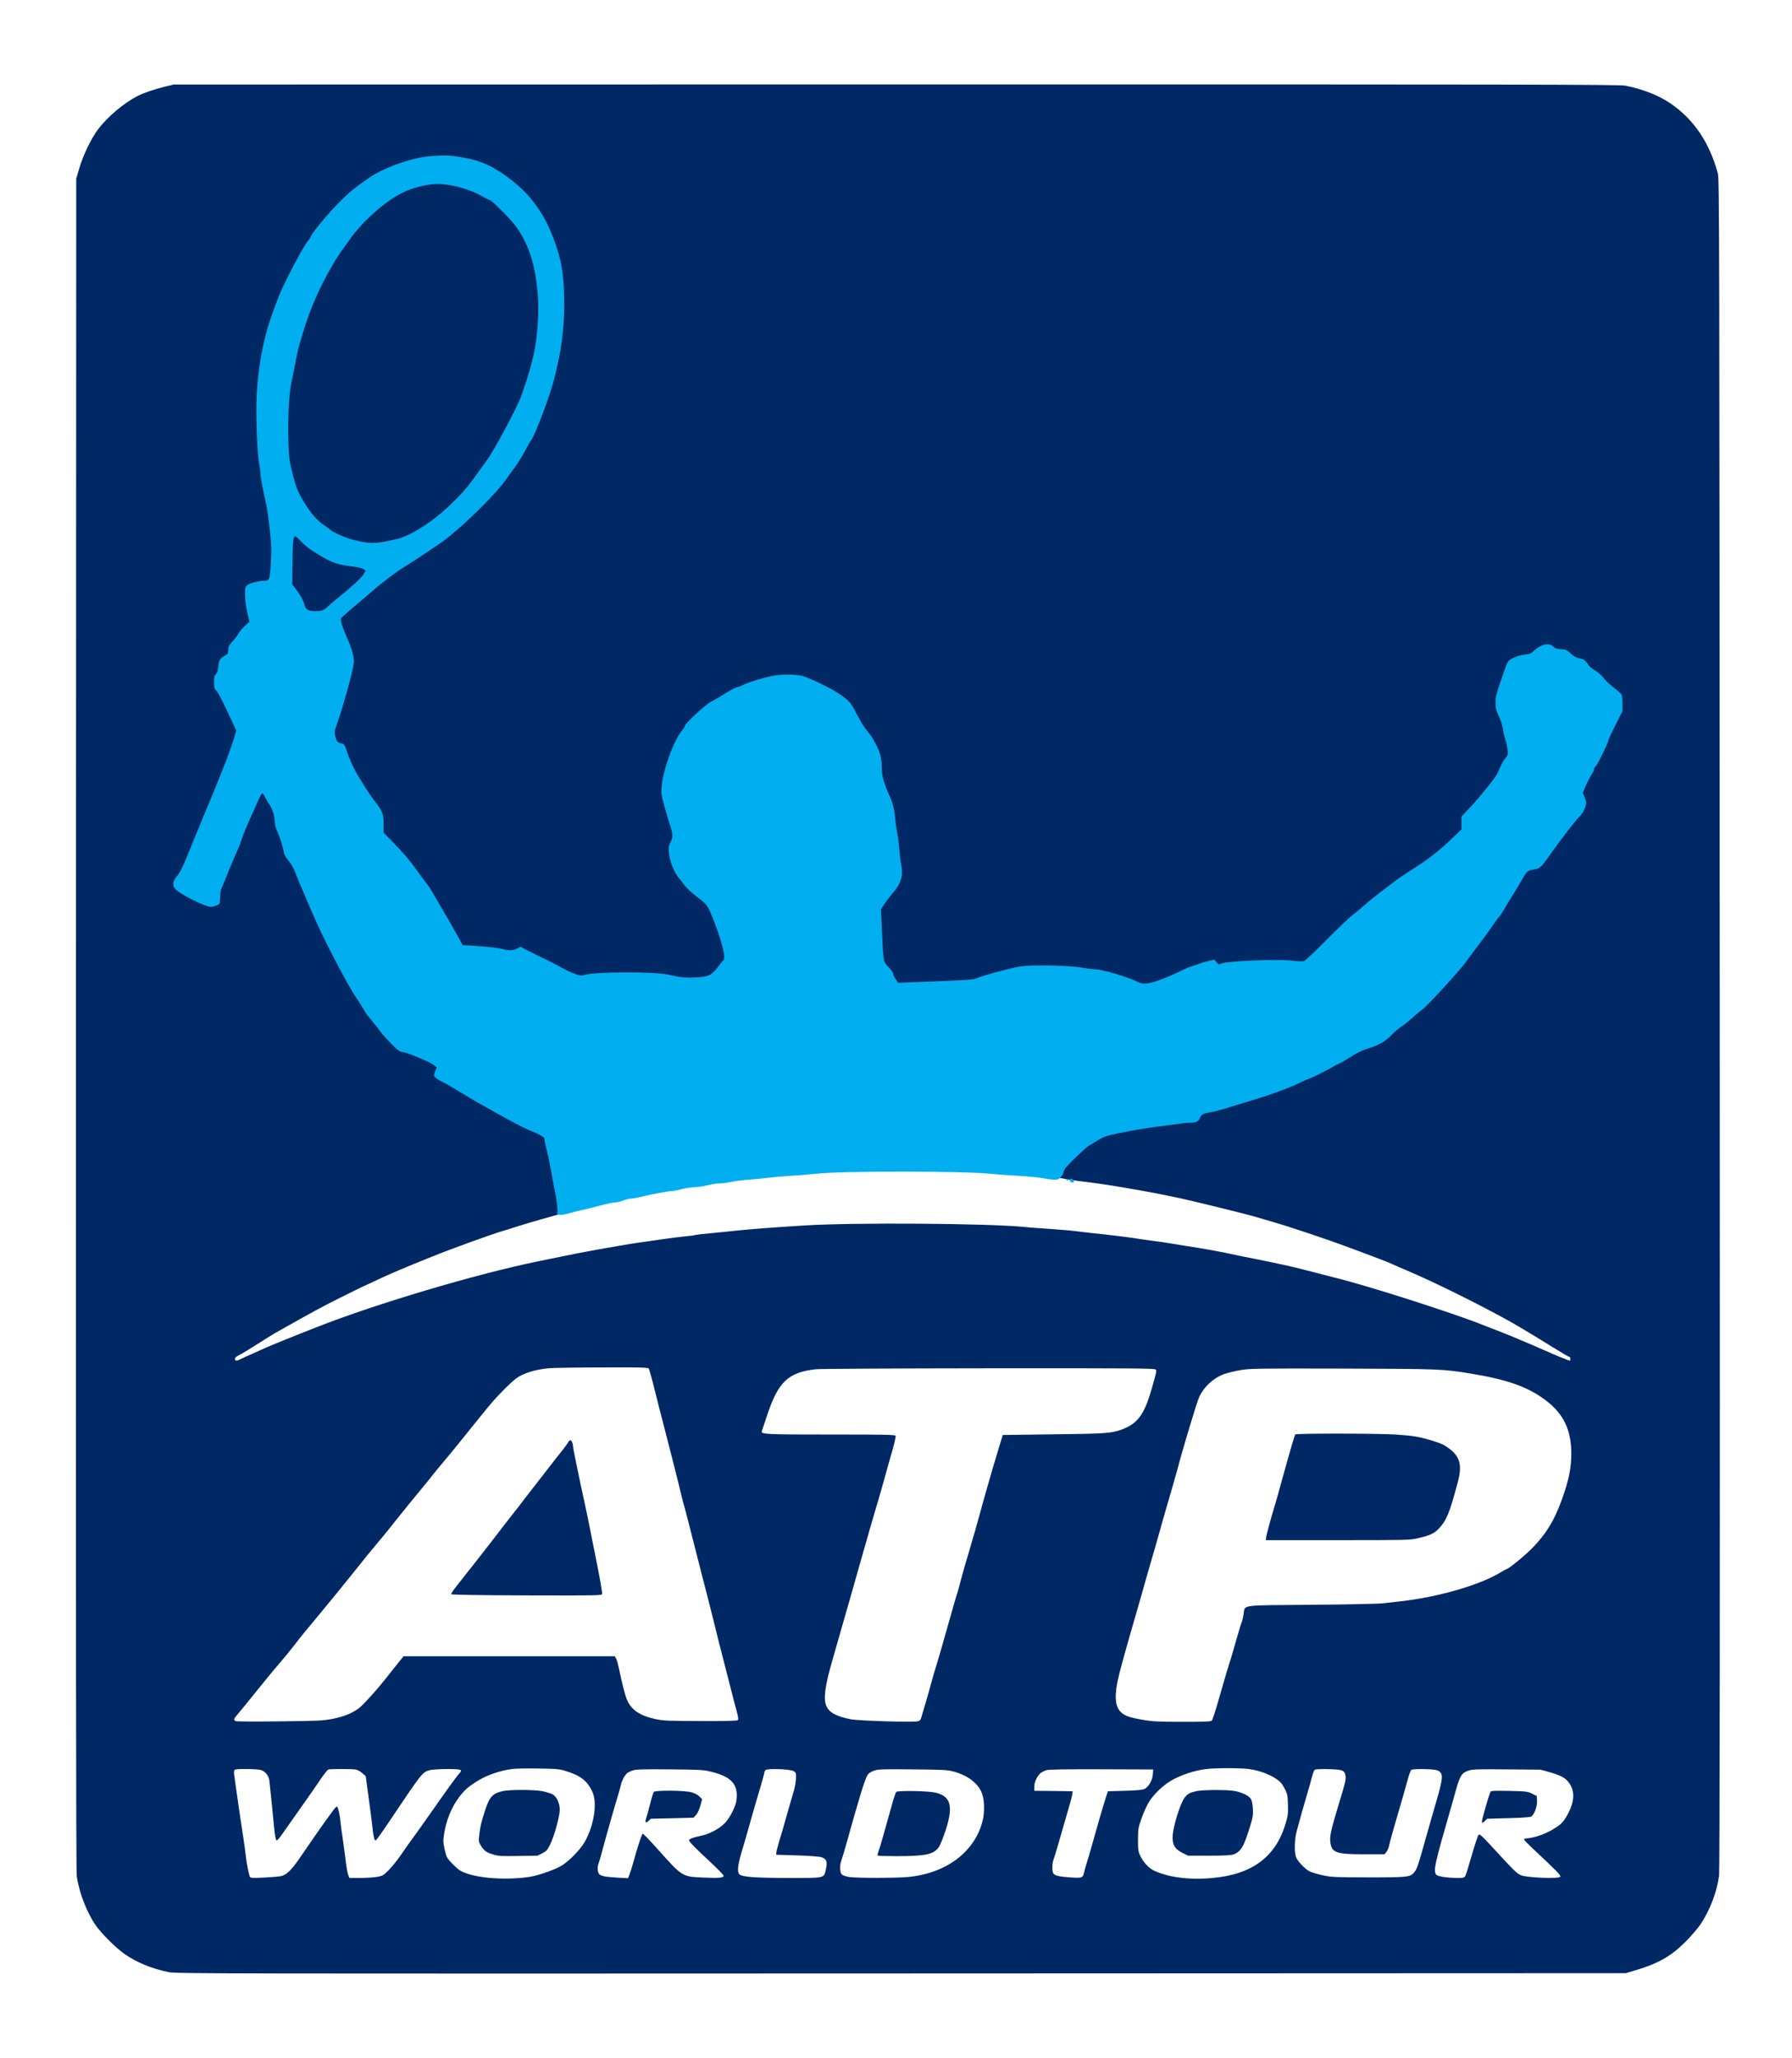 <?xml version="1.0" standalone="no"?>
<!DOCTYPE svg PUBLIC "-//W3C//DTD SVG 1.1//EN"
 "http://www.w3.org/Graphics/SVG/1.1/DTD/svg11.dtd">
<!-- Created with svg_stack (http://github.com/astraw/svg_stack) -->
<svg xmlns:sodipodi="http://sodipodi.sourceforge.net/DTD/sodipodi-0.dtd" xmlns="http://www.w3.org/2000/svg" version="1.1" width="946.0" height="1086.0">
  <rect width="100%" height="100%" fill="#808080" stroke="none"/>
  <defs/>
  <g id="id0:id0" transform="matrix(1.25,0,0,1.25,0.0,0.0)"><g transform="translate(0,868.8) scale(0.04,-0.04)" fill="#002865" stroke="none">
<path d="M1762 20830 c-86 -19 -258 -78 -327 -113 -135 -69 -328 -236 -424 -366 -95 -130 -177 -322 -213 -501 -20 -100 -19 -17884 1 -17985 64 -324 248 -604 517 -787 122 -83 262 -144 419 -181 l90 -22 7620 -3 c5728 -2 7637 0 7690 8 93 16 228 50 240 61 5 5 15 9 22 9 26 0 164 71 251 130 93 62 224 191 305 300 88 117 175 322 209 490 19 97 19 17884 0 17980 -32 158 -102 333 -187 466 -41 64 -186 216 -273 286 -126 102 -328 190 -523 228 l-104 20 -7615 -1 -7615 -2 -83 -17z m3068 -782 c30 -5 76 -14 102 -18 57 -10 175 -50 238 -79 43 -20 68 -37 200 -128 65 -45 201 -179 247 -243 115 -159 147 -217 203 -367 51 -135 80 -234 90 -313 5 -36 13 -94 19 -130 18 -119 15 -401 -7 -575 -24 -187 -54 -352 -76 -414 -9 -24 -16 -52 -16 -62 0 -28 -117 -372 -162 -473 -55 -125 -182 -358 -235 -431 -159 -220 -214 -285 -368 -439 -93 -95 -192 -189 -220 -211 -27 -21 -65 -52 -82 -69 -51 -46 -327 -236 -513 -352 -112 -70 -235 -163 -335 -254 -40 -36 -107 -94 -151 -129 -100 -80 -194 -170 -194 -185 0 -11 37 -101 98 -241 37 -85 52 -172 42 -240 -11 -70 -85 -363 -109 -430 -5 -16 -29 -83 -52 -147 l-41 -118 12 -52 c15 -63 32 -85 74 -96 27 -7 33 -16 52 -73 32 -95 77 -189 121 -255 22 -33 50 -79 63 -104 12 -25 56 -89 97 -142 95 -125 103 -146 103 -260 l0 -92 89 -86 c49 -47 103 -106 121 -132 18 -26 38 -49 44 -51 7 -3 34 -36 60 -73 26 -38 69 -98 97 -134 27 -36 59 -81 72 -100 35 -51 215 -357 285 -483 33 -60 68 -117 76 -126 14 -15 42 -19 174 -25 97 -4 189 -14 240 -26 100 -24 128 -25 166 -5 15 8 33 15 39 15 10 0 203 -90 282 -131 22 -12 90 -47 150 -79 141 -74 202 -94 240 -80 44 17 251 30 480 30 229 0 364 -11 465 -37 68 -18 271 -23 342 -9 36 7 78 43 186 158 38 42 40 66 11 163 -11 39 -29 100 -39 136 -30 104 -117 309 -142 336 -13 14 -54 49 -93 78 -82 62 -114 94 -189 195 -94 124 -135 302 -86 375 27 41 25 71 -14 199 -88 291 -89 294 -82 381 15 176 113 454 201 569 18 24 40 57 48 73 24 45 198 208 252 236 28 14 99 55 159 91 60 36 117 66 125 66 9 0 33 9 54 20 48 26 232 84 322 101 99 20 256 15 325 -10 158 -56 398 -190 462 -257 15 -16 52 -78 83 -139 30 -60 78 -137 106 -170 57 -68 115 -175 135 -250 8 -27 14 -87 14 -132 0 -81 20 -154 80 -288 30 -70 52 -139 56 -180 8 -82 25 -211 34 -255 5 -25 14 -99 20 -165 6 -66 16 -139 22 -162 7 -31 7 -57 -2 -95 -17 -73 -34 -103 -100 -178 -31 -36 -69 -85 -86 -110 l-29 -45 4 -204 c1 -112 7 -217 12 -235 5 -17 9 -55 9 -84 0 -50 3 -56 50 -106 28 -29 50 -61 50 -72 0 -10 9 -30 20 -44 11 -14 20 -34 20 -44 l0 -19 163 7 c89 4 263 11 387 16 249 10 246 9 380 50 342 105 389 112 705 108 261 -3 414 -18 580 -55 103 -23 253 -72 310 -101 30 -15 74 -27 110 -30 55 -4 72 0 180 43 66 26 155 65 198 87 78 39 208 85 302 108 50 12 65 6 78 -34 2 -7 17 -6 48 3 101 31 620 52 773 32 79 -11 90 -10 131 8 25 11 45 25 45 32 0 15 373 385 452 448 32 25 99 81 150 124 51 42 111 92 133 110 22 18 67 52 100 76 33 23 82 59 109 80 26 21 76 55 110 74 136 79 303 208 439 339 l117 113 1 70 0 70 93 97 c100 103 272 317 289 358 40 96 58 130 86 159 36 37 36 44 -4 186 -12 44 -25 102 -29 129 -3 26 -22 84 -42 129 l-36 80 4 86 c3 60 12 105 30 151 14 36 41 108 59 160 l34 95 55 27 c30 15 71 28 90 28 57 0 104 18 136 51 61 64 125 77 177 33 21 -18 37 -24 54 -19 39 9 101 -13 125 -45 20 -28 67 -51 130 -64 18 -4 34 -20 50 -48 17 -30 39 -50 80 -72 39 -21 69 -47 92 -79 18 -27 56 -63 82 -82 100 -67 104 -73 104 -169 l0 -85 -61 -116 c-33 -64 -71 -146 -83 -183 -28 -82 -118 -263 -140 -281 -9 -8 -16 -21 -16 -30 0 -9 -9 -27 -20 -41 -11 -14 -20 -28 -20 -32 0 -4 -18 -44 -40 -90 l-40 -82 22 -53 c19 -46 20 -57 9 -94 -7 -22 -29 -60 -50 -82 -21 -23 -57 -69 -81 -102 -24 -33 -61 -80 -81 -105 -42 -50 -86 -110 -180 -243 -73 -103 -90 -117 -145 -117 -49 0 -81 -26 -114 -91 -13 -24 -42 -75 -66 -112 -24 -37 -44 -70 -44 -73 0 -3 -17 -31 -39 -62 -21 -32 -50 -79 -65 -105 -15 -27 -39 -61 -52 -75 -13 -15 -49 -65 -81 -112 -59 -88 -80 -116 -173 -235 -30 -38 -75 -97 -100 -131 -146 -201 -484 -540 -665 -665 -33 -23 -89 -69 -125 -104 -75 -72 -94 -83 -210 -119 -51 -17 -130 -55 -200 -96 -63 -38 -124 -72 -135 -76 -11 -4 -27 -13 -35 -20 -19 -16 -203 -107 -290 -144 -36 -16 -105 -46 -155 -68 -102 -45 -200 -79 -435 -151 -91 -28 -208 -64 -260 -81 -52 -16 -128 -35 -169 -41 -77 -13 -137 -48 -127 -75 7 -19 -25 -34 -76 -34 -44 0 -252 -27 -433 -57 -55 -9 -129 -19 -165 -23 -81 -10 -276 -54 -321 -73 -19 -8 -79 -43 -134 -79 -111 -72 -305 -262 -305 -299 0 -11 -11 -24 -25 -31 -14 -6 -25 -17 -25 -24 0 -21 56 -45 113 -47 29 -1 57 -5 62 -9 6 -3 37 -9 70 -13 183 -20 677 -100 895 -146 52 -11 129 -27 170 -35 98 -21 759 -186 875 -219 289 -83 785 -253 1110 -380 554 -216 1166 -511 1615 -777 41 -24 90 -53 108 -64 19 -10 62 -37 96 -59 35 -22 84 -53 109 -69 26 -16 44 -32 41 -37 -5 -9 -13 -6 -159 58 -49 22 -137 59 -195 83 -58 24 -109 47 -114 52 -6 4 -16 8 -23 8 -7 0 -32 9 -56 20 -139 64 -972 356 -1182 415 -27 7 -95 27 -150 43 -223 66 -493 140 -605 167 -30 7 -109 26 -175 43 -66 17 -154 38 -195 47 -141 31 -655 136 -707 145 -29 5 -90 16 -135 25 -108 20 -497 82 -568 90 -30 3 -111 15 -180 25 -69 11 -190 27 -270 36 -285 31 -326 35 -420 44 -52 5 -160 14 -240 19 -80 6 -192 15 -250 21 -289 27 -606 35 -1300 34 -553 -1 -788 -5 -990 -17 -319 -20 -611 -43 -740 -57 -52 -6 -142 -15 -200 -20 -58 -5 -154 -16 -215 -24 -60 -9 -184 -25 -275 -36 -190 -24 -388 -53 -545 -81 -350 -60 -400 -70 -640 -119 -49 -10 -117 -24 -150 -30 -79 -15 -191 -39 -235 -51 -19 -4 -84 -20 -145 -34 -60 -15 -144 -35 -185 -46 -41 -10 -145 -37 -230 -59 -85 -22 -191 -51 -235 -65 -44 -13 -150 -45 -235 -69 -263 -76 -847 -270 -1020 -339 -36 -14 -105 -41 -155 -60 -148 -56 -508 -203 -588 -240 -42 -19 -78 -32 -81 -29 -7 7 23 42 36 42 5 0 55 28 111 63 397 245 796 456 1307 690 41 19 134 58 205 87 72 28 139 57 149 62 41 22 341 136 566 215 323 113 540 182 770 243 155 41 152 37 126 138 -9 33 -16 74 -16 91 0 16 -9 68 -19 113 -11 46 -29 139 -41 208 -12 69 -30 157 -40 195 -10 39 -21 86 -24 106 -7 40 -5 39 -153 100 -79 32 -155 71 -298 151 -293 164 -408 230 -465 268 -30 20 -69 42 -87 49 -18 7 -38 19 -44 27 -6 8 -30 22 -53 32 -62 28 -70 42 -51 87 8 21 15 43 15 49 0 25 -252 142 -369 171 -49 13 -64 23 -129 91 -40 42 -87 97 -104 122 -17 26 -52 70 -77 98 -25 28 -55 66 -66 85 -11 20 -50 80 -86 135 -36 54 -84 131 -106 169 -82 143 -237 439 -248 474 -4 13 -21 47 -37 75 -17 28 -45 87 -63 131 -18 44 -53 126 -78 182 -25 56 -48 112 -52 125 -4 13 -20 51 -35 84 -16 34 -36 87 -46 119 -12 37 -35 75 -66 111 -31 36 -49 67 -53 92 -11 63 -46 174 -71 224 -16 31 -24 64 -24 96 0 65 -21 131 -61 194 -18 28 -41 74 -50 102 -10 28 -23 52 -31 54 -11 2 -98 -161 -98 -185 0 -4 -22 -55 -50 -113 -27 -58 -66 -150 -85 -205 -20 -55 -60 -154 -89 -220 -30 -66 -59 -138 -66 -160 -7 -22 -28 -73 -47 -114 -18 -40 -33 -80 -33 -87 0 -8 -6 -23 -12 -34 -10 -16 -10 -24 0 -40 24 -39 -9 -70 -76 -70 -56 0 -282 112 -350 173 -35 32 -30 79 15 128 34 38 99 173 125 259 5 19 14 40 18 45 4 6 30 66 58 135 49 123 64 158 147 355 83 195 135 325 135 335 0 6 7 25 16 42 23 44 124 337 124 358 0 31 -151 353 -197 422 -40 58 -45 131 -14 176 11 15 22 53 25 86 7 61 19 86 41 86 7 0 24 11 39 25 19 18 26 34 26 63 0 32 8 48 50 96 28 32 56 69 64 84 8 15 35 46 60 69 25 23 46 46 46 52 0 6 -9 50 -21 98 -27 119 -30 244 -6 271 17 19 85 37 172 47 42 5 91 46 82 69 -3 7 -1 72 3 146 5 78 4 177 -1 235 -16 163 -38 328 -53 386 -15 60 -46 237 -71 404 -24 158 -37 556 -26 751 20 349 91 671 218 993 46 118 210 443 259 516 24 35 83 127 109 170 10 17 31 46 47 65 16 19 65 78 108 131 81 98 245 258 304 294 18 11 46 30 62 43 81 64 338 202 374 202 7 0 44 11 83 24 40 13 128 31 197 41 69 9 132 18 140 20 23 4 138 -5 200 -17z m2007 -12790 c7 -12 114 -425 173 -668 15 -63 41 -164 57 -225 17 -60 49 -186 72 -280 23 -93 55 -217 71 -275 16 -58 52 -197 80 -310 28 -113 86 -344 131 -515 44 -170 84 -328 89 -350 9 -45 109 -434 196 -770 32 -121 58 -236 58 -255 l1 -35 -375 1 c-489 0 -577 16 -689 119 -64 58 -83 112 -146 400 -13 61 -28 122 -34 138 l-11 27 -1129 0 -1130 0 -43 -56 c-98 -127 -249 -314 -310 -381 -128 -142 -202 -187 -373 -224 -92 -20 -136 -22 -553 -26 -262 -3 -457 -2 -463 4 -9 9 -7 12 255 333 97 118 238 292 314 385 75 94 199 244 274 335 75 91 171 208 213 260 42 52 111 137 153 189 42 51 97 120 122 151 25 32 81 101 125 154 133 161 231 281 373 460 26 33 65 80 87 106 65 75 167 198 214 259 24 30 82 103 130 161 48 58 134 164 192 235 323 401 334 413 438 502 114 97 223 140 391 153 47 4 300 8 562 8 372 2 479 -1 485 -10z m5345 -33 c-6 -62 -85 -312 -119 -375 -66 -123 -106 -158 -230 -202 -103 -36 -169 -40 -717 -47 -465 -5 -540 -8 -546 -21 -11 -20 -82 -260 -115 -385 -14 -55 -43 -156 -64 -225 -21 -69 -48 -163 -61 -210 -12 -47 -30 -112 -40 -145 -84 -284 -160 -549 -181 -630 -16 -63 -137 -484 -204 -710 -15 -49 -31 -103 -36 -120 -106 -386 -156 -553 -172 -572 -7 -10 -66 -13 -236 -13 -467 1 -638 32 -705 128 -48 69 -35 196 48 492 70 249 140 490 176 610 22 74 50 171 61 215 11 44 29 107 39 140 11 33 30 101 43 150 31 115 73 263 141 490 30 99 71 241 91 315 20 74 57 204 81 287 24 84 44 164 44 178 l0 25 -704 0 c-388 0 -707 3 -709 8 -7 10 93 303 131 385 35 74 118 164 184 198 50 26 138 49 223 58 39 5 860 8 1825 7 l1755 -1 -3 -30z m3088 16 c497 -54 828 -154 1040 -313 79 -59 163 -155 194 -223 51 -108 59 -145 64 -292 5 -170 -8 -252 -75 -453 -83 -251 -166 -398 -312 -553 -256 -269 -616 -435 -1166 -536 -107 -20 -181 -30 -390 -52 -57 -7 -393 -13 -783 -16 l-682 -5 -19 -27 c-11 -14 -24 -51 -29 -81 -10 -53 -40 -156 -152 -525 -26 -88 -67 -225 -90 -305 -23 -80 -51 -176 -63 -215 l-23 -70 -124 -7 c-311 -16 -685 15 -774 65 -67 38 -80 64 -84 175 -4 106 12 190 82 428 52 178 191 668 216 759 12 44 35 123 51 175 34 108 36 116 119 415 34 121 90 319 125 440 102 350 186 645 202 705 53 206 114 327 196 394 78 63 149 90 302 117 92 16 183 17 1080 15 702 -2 1013 -6 1095 -15z m-9290 -4233 c146 -48 208 -98 257 -205 24 -51 25 -63 20 -167 -4 -90 -11 -128 -36 -200 -86 -246 -228 -385 -476 -465 -286 -93 -737 -75 -895 34 -75 52 -111 100 -131 171 -25 91 -24 152 6 270 39 155 118 300 207 380 82 74 217 144 338 176 120 32 182 36 415 33 202 -2 226 -5 295 -27z m7230 18 c89 -15 158 -38 225 -77 63 -35 86 -60 116 -124 26 -54 29 -70 29 -161 0 -126 -30 -239 -96 -364 -116 -218 -338 -347 -653 -379 -221 -23 -423 -7 -576 46 -66 23 -89 37 -135 83 -72 73 -90 123 -90 253 0 84 5 113 34 202 44 138 91 217 173 298 106 105 214 162 383 205 105 27 124 28 335 30 105 1 202 -4 255 -12z m-10443 -13 c43 -20 53 -44 64 -155 5 -49 13 -130 19 -180 5 -51 16 -161 24 -243 15 -152 22 -185 36 -185 13 0 42 39 243 328 48 70 111 160 140 200 29 41 71 101 94 135 23 34 51 74 63 90 l22 27 142 0 c132 0 146 -2 177 -23 19 -12 39 -34 46 -48 7 -13 21 -99 33 -189 11 -91 25 -192 30 -225 5 -33 14 -113 21 -178 10 -98 15 -117 28 -115 20 4 74 77 224 305 167 252 265 394 293 423 13 14 44 31 69 38 46 12 287 17 298 6 3 -3 -13 -31 -37 -62 -73 -99 -159 -217 -226 -312 -36 -51 -74 -105 -85 -120 -11 -15 -41 -59 -68 -97 -194 -278 -317 -442 -352 -468 -43 -34 -120 -46 -256 -43 l-112 3 -8 25 c-4 14 -14 81 -23 150 -9 69 -23 172 -32 230 -14 102 -29 221 -41 328 -3 28 -9 52 -12 52 -18 0 -93 -100 -286 -380 -180 -261 -219 -318 -238 -339 -42 -46 -92 -59 -248 -67 -138 -6 -147 -6 -157 12 -9 18 -19 77 -62 369 -11 72 -28 191 -39 265 -11 74 -25 173 -31 220 -5 47 -15 113 -21 147 -17 94 -18 93 117 93 87 0 125 -4 151 -17z m4713 -7 c58 -13 125 -32 150 -43 58 -26 117 -91 126 -138 19 -105 -31 -249 -117 -335 -82 -82 -264 -154 -381 -151 -21 0 -38 -3 -38 -8 0 -15 87 -115 137 -156 113 -94 262 -238 256 -247 -4 -7 -60 -9 -171 -5 -223 8 -223 8 -417 217 -241 262 -244 268 -177 332 l37 36 224 4 224 4 28 32 c25 28 44 75 64 163 11 44 -36 86 -120 110 -90 25 -395 28 -414 5 -11 -13 -38 -106 -92 -316 -7 -25 -18 -59 -25 -77 -8 -17 -14 -38 -14 -46 0 -9 -18 -73 -39 -144 -22 -70 -52 -171 -68 -223 l-29 -95 -46 -3 c-87 -6 -220 14 -236 35 -23 31 -20 43 144 613 30 107 66 232 79 278 52 183 46 181 485 181 305 0 332 -1 430 -23z m870 11 c61 -21 60 -27 -77 -507 -14 -47 -30 -107 -38 -135 -7 -27 -23 -81 -35 -120 -13 -38 -23 -83 -24 -100 l-1 -30 223 -6 c265 -8 289 -12 304 -45 13 -28 -6 -127 -28 -145 -9 -8 -134 -10 -406 -7 -447 4 -451 4 -456 72 -2 21 5 68 16 105 11 36 32 111 47 166 14 55 35 125 45 155 21 60 65 214 86 300 10 45 72 250 89 298 6 16 206 16 255 -1z m1683 -7 c114 -25 159 -46 233 -108 53 -44 65 -60 83 -113 23 -70 29 -205 10 -274 -31 -119 -97 -243 -173 -323 -95 -101 -264 -194 -431 -237 -102 -27 -275 -37 -555 -33 -247 3 -270 5 -289 22 -27 25 -28 81 -2 162 11 32 52 174 92 314 39 140 80 282 89 315 37 131 62 202 80 232 34 57 65 61 440 62 296 1 345 -2 423 -19z m2118 -25 c-4 -48 -20 -82 -56 -115 l-27 -25 -193 -3 -193 -4 -31 -106 c-18 -59 -65 -224 -106 -367 -135 -471 -126 -445 -162 -445 -80 1 -226 20 -238 30 -20 16 -19 92 0 150 25 77 77 252 96 325 10 39 37 133 60 210 23 77 42 154 43 170 l1 30 -200 5 -200 5 -3 23 c-2 12 4 43 14 68 14 36 26 50 63 69 l46 24 545 -2 545 -2 -4 -40z m2025 21 c19 -27 18 -68 -6 -145 -53 -174 -111 -375 -131 -455 -19 -76 -20 -94 -10 -140 16 -73 31 -90 100 -115 55 -20 74 -21 281 -19 l223 3 18 25 c10 14 32 78 49 143 16 65 50 186 76 270 55 185 109 370 121 417 l9 35 114 3 c135 3 154 0 176 -33 21 -32 18 -46 -102 -465 -30 -107 -67 -235 -81 -285 -88 -312 -82 -304 -245 -317 -62 -6 -248 -8 -413 -5 -260 4 -313 8 -400 27 -113 25 -145 41 -204 105 -54 59 -61 79 -61 183 0 103 3 113 111 482 17 58 42 145 55 194 13 49 30 96 36 103 9 12 39 14 141 11 114 -3 130 -5 143 -22z m2174 -5 c112 -30 173 -64 207 -115 25 -37 28 -49 28 -126 0 -79 -3 -91 -39 -163 -25 -50 -55 -92 -83 -116 -56 -50 -163 -105 -233 -121 -30 -7 -67 -16 -81 -20 -14 -4 -38 -6 -52 -3 -18 4 -29 0 -33 -10 -8 -23 3 -37 81 -104 39 -34 123 -113 188 -177 94 -91 115 -117 102 -122 -10 -4 -89 -4 -177 0 -213 9 -214 9 -394 208 -226 249 -214 234 -214 276 0 45 19 75 57 90 15 6 116 13 223 15 107 3 211 10 232 16 32 10 39 19 62 76 14 36 26 85 26 109 0 37 -5 48 -30 70 -49 41 -93 49 -301 53 l-196 5 -11 -39 c-21 -77 -82 -290 -101 -353 -22 -71 -55 -183 -96 -330 -15 -52 -35 -117 -44 -145 l-17 -50 -122 2 c-67 1 -131 7 -142 13 -27 14 -27 87 -1 178 11 37 34 119 52 182 18 63 47 169 66 235 19 66 42 149 52 185 65 235 88 278 157 300 16 5 191 8 389 7 342 -3 364 -4 445 -26z"/>
<path d="M4495 19785 c-298 -55 -614 -286 -838 -614 -22 -31 -47 -65 -57 -76 -27 -31 -165 -264 -220 -375 -57 -113 -161 -370 -183 -451 -9 -30 -31 -110 -50 -179 -38 -139 -52 -197 -67 -285 -5 -33 -19 -112 -31 -175 -20 -103 -22 -149 -22 -430 l0 -315 41 -156 c44 -171 80 -252 173 -389 57 -85 86 -115 189 -195 157 -121 412 -194 590 -167 126 19 216 43 290 78 104 49 233 128 310 190 83 66 253 233 317 310 62 75 245 331 273 381 12 21 36 63 55 93 58 93 226 431 257 515 69 186 81 223 93 275 7 30 18 73 23 95 85 336 88 735 8 1020 -52 187 -84 258 -176 396 -53 79 -251 275 -305 301 -22 10 -65 33 -95 50 -81 44 -211 85 -331 102 -123 18 -149 18 -244 1z"/>
<path d="M3081 16061 c-6 -11 -11 -123 -12 -269 l-2 -251 29 -37 c63 -79 83 -111 94 -154 6 -25 23 -57 38 -72 23 -25 33 -28 93 -28 86 0 101 6 176 71 34 30 101 88 150 129 212 181 253 232 218 270 -23 25 -29 27 -170 44 -90 11 -138 23 -187 45 -103 46 -213 119 -299 199 -80 74 -110 87 -128 53z"/>
<path d="M5992 6523 c-5 -15 -41 -67 -78 -114 -38 -48 -96 -121 -129 -164 -33 -43 -96 -124 -140 -179 -44 -56 -91 -117 -105 -136 -13 -19 -47 -62 -75 -96 -27 -34 -83 -103 -122 -155 -119 -154 -213 -276 -298 -385 -44 -56 -107 -137 -140 -180 -33 -42 -84 -106 -112 -140 -29 -34 -53 -69 -53 -76 0 -38 1 -38 832 -38 l808 0 0 35 c0 19 -14 101 -30 182 -33 162 -101 494 -124 613 -9 41 -24 116 -35 165 -34 155 -59 275 -91 440 -43 222 -51 249 -77 253 -15 2 -23 -5 -31 -25z"/>
<path d="M13678 6603 c-19 -5 -58 -123 -138 -418 -51 -189 -91 -328 -137 -480 -34 -111 -63 -225 -63 -247 l0 -19 778 4 c821 5 805 4 953 52 166 54 242 187 344 603 40 158 12 255 -99 344 -106 85 -305 138 -591 158 -144 9 -1012 12 -1047 3z"/>
<path d="M5307 2835 c-115 -29 -144 -57 -188 -176 -49 -135 -79 -258 -79 -329 0 -58 4 -71 34 -116 28 -41 45 -55 93 -74 52 -21 78 -24 243 -28 311 -7 370 16 430 167 37 90 90 293 90 341 0 103 -49 169 -148 202 -57 18 -95 22 -242 24 -128 2 -191 -1 -233 -11z"/>
<path d="M12620 2831 c-88 -23 -105 -34 -136 -88 -57 -97 -124 -324 -124 -421 0 -53 4 -66 33 -104 21 -28 53 -53 92 -73 l60 -30 225 0 c211 0 228 2 270 22 25 12 53 28 62 36 26 20 69 124 113 265 34 110 37 132 32 197 -3 40 -13 87 -21 104 -20 38 -88 74 -180 95 -94 22 -338 20 -426 -3z"/>
<path d="M9440 2818 c-5 -13 -19 -59 -31 -103 -11 -44 -29 -107 -39 -140 -10 -33 -28 -98 -40 -145 -29 -112 -58 -206 -78 -254 l-16 -38 19 -14 c14 -11 62 -14 205 -14 318 0 417 23 472 112 14 24 45 99 68 168 118 353 35 450 -386 450 l-164 0 -10 -22z"/>
</g>
</g>
  <g id="id1:id1" transform="matrix(1.25,0,0,1.25,0.0,0.0)"><g transform="translate(0,868.8) scale(0.04,-0.04)" fill="#fefffe" stroke="none">
<path d="M0 10860 l0 -10860 9460 0 9460 0 0 10860 0 10860 -9460 0 -9460 0 0 -10860z m17160 9956 c183 -36 353 -102 479 -189 245 -168 410 -412 498 -737 16 -62 17 -516 20 -8975 3 -6184 0 -8935 -7 -8991 -22 -170 -97 -367 -197 -515 -26 -39 -95 -119 -153 -178 -156 -157 -294 -236 -545 -309 l-90 -27 -7650 -3 c-7060 -3 -7656 -2 -7730 13 -181 37 -340 102 -468 191 -93 64 -249 220 -309 308 -94 136 -177 354 -198 520 -7 56 -10 2809 -8 8996 l3 8915 32 109 c40 136 125 314 199 412 99 131 272 277 415 350 69 35 173 70 289 99 l95 23 7625 1 c6601 1 7635 -1 7700 -13z"/>
<path d="M8955 9369 c-159 -4 -324 -12 -365 -18 -41 -6 -145 -16 -230 -21 -85 -6 -191 -14 -235 -20 -44 -5 -136 -14 -205 -19 -69 -6 -158 -17 -198 -25 -40 -9 -94 -16 -120 -16 -26 0 -84 -9 -130 -20 -46 -11 -104 -20 -130 -20 -26 0 -90 -9 -142 -20 -52 -10 -151 -29 -220 -40 -69 -12 -162 -30 -207 -41 -45 -10 -96 -19 -112 -19 -17 0 -53 -9 -81 -20 -28 -11 -63 -20 -77 -20 -15 0 -52 -7 -82 -15 -31 -8 -105 -26 -166 -40 -162 -38 -296 -73 -330 -84 -16 -5 -75 -22 -130 -37 -111 -30 -300 -86 -385 -114 -30 -10 -71 -23 -90 -28 -119 -34 -558 -193 -760 -275 -317 -128 -414 -169 -551 -233 -79 -37 -160 -74 -179 -83 -19 -8 -127 -62 -240 -118 -177 -88 -289 -148 -650 -352 -60 -34 -115 -68 -318 -196 -40 -25 -88 -53 -107 -62 -21 -10 -35 -24 -35 -35 0 -22 23 -23 58 -3 15 8 74 35 132 60 58 26 119 53 135 61 32 15 330 136 535 216 639 251 1682 561 2350 698 353 73 472 96 600 119 302 53 354 62 480 80 74 11 185 26 245 35 61 9 157 21 214 27 58 5 108 12 112 15 4 2 79 11 166 19 87 8 199 20 248 25 124 14 418 37 745 57 530 32 1947 22 2325 -17 50 -6 167 -14 260 -20 94 -6 222 -17 285 -25 63 -8 203 -24 310 -35 107 -12 233 -28 280 -35 47 -8 139 -21 205 -30 66 -8 145 -19 175 -25 30 -5 116 -19 190 -31 149 -22 320 -53 421 -74 86 -19 262 -55 319 -65 25 -5 90 -18 145 -30 55 -11 129 -27 165 -35 36 -7 155 -37 265 -65 110 -29 227 -59 259 -67 343 -84 1251 -375 1556 -498 19 -7 89 -35 155 -60 66 -26 134 -53 150 -60 17 -8 75 -32 130 -55 55 -23 154 -65 220 -95 120 -53 248 -105 259 -105 3 0 6 9 6 20 0 11 -5 20 -12 20 -6 0 -86 47 -177 103 -91 57 -193 120 -226 139 -33 20 -85 50 -115 69 -245 147 -821 438 -1135 574 -110 47 -213 92 -230 100 -16 8 -73 31 -125 50 -52 20 -185 70 -295 111 -220 83 -639 224 -810 273 -60 18 -146 43 -190 56 -84 26 -689 175 -810 200 -38 8 -113 23 -165 34 -52 11 -149 29 -215 41 -66 12 -169 30 -230 40 -130 23 -284 45 -450 65 -66 8 -138 19 -160 25 -22 5 -67 10 -100 10 -33 0 -91 6 -130 14 -38 8 -131 18 -205 21 -155 7 -344 21 -445 35 -97 12 -1048 19 -1400 9z"/>
<path d="M5800 7280 c-145 -12 -277 -53 -349 -107 -74 -56 -215 -201 -306 -313 -51 -63 -117 -144 -146 -180 -29 -36 -100 -123 -157 -195 -58 -71 -130 -159 -161 -195 -31 -36 -75 -90 -99 -120 -23 -30 -63 -80 -90 -112 -75 -90 -285 -348 -307 -377 -27 -36 -131 -165 -225 -276 -42 -49 -107 -130 -145 -178 -39 -49 -88 -110 -110 -137 -22 -26 -86 -106 -143 -177 -57 -70 -154 -188 -215 -261 -128 -153 -164 -197 -227 -279 -57 -74 -119 -150 -195 -238 -34 -38 -132 -158 -218 -265 -86 -107 -174 -215 -196 -240 -47 -53 -50 -67 -16 -76 14 -3 224 -4 468 -1 404 4 451 7 552 27 119 24 205 59 277 114 50 39 203 209 308 345 36 46 87 110 113 142 l48 59 1114 0 1115 0 14 -22 c8 -13 21 -61 31 -108 23 -117 62 -273 82 -323 43 -110 136 -174 302 -210 87 -18 133 -20 478 -21 267 -1 385 2 393 10 8 8 4 35 -14 101 -14 50 -39 146 -56 214 -17 68 -56 221 -87 339 -31 118 -70 276 -88 350 -18 74 -49 198 -69 275 -21 77 -84 326 -142 554 -58 228 -107 418 -109 422 -3 4 -18 62 -34 130 -16 68 -50 203 -74 299 -25 96 -60 231 -77 300 -17 69 -40 157 -50 195 -11 39 -44 171 -75 294 -30 123 -60 230 -66 238 -9 11 -99 13 -488 11 -262 0 -514 -4 -561 -8z m240 -779 c5 -11 10 -30 10 -42 0 -13 14 -89 31 -169 16 -80 39 -188 50 -240 11 -52 29 -135 40 -185 11 -49 26 -121 34 -160 7 -38 46 -232 86 -430 40 -198 70 -368 66 -378 -6 -16 -56 -17 -798 -15 -517 2 -793 6 -795 13 -2 6 23 44 56 85 108 136 138 174 213 270 40 52 127 164 193 248 65 85 130 169 144 187 14 18 45 58 70 89 25 31 72 92 105 136 33 43 112 144 175 225 63 81 124 159 135 174 11 15 45 58 76 96 31 39 61 80 68 93 14 27 27 28 41 3z"/>
<path d="M8612 7269 c-294 -34 -397 -134 -516 -496 -26 -79 -49 -149 -52 -156 -13 -35 35 -37 727 -37 584 0 680 -2 685 -14 3 -8 -12 -77 -34 -153 -22 -76 -57 -199 -77 -273 -20 -74 -55 -196 -77 -270 -22 -74 -56 -189 -75 -255 -18 -66 -47 -165 -63 -220 -15 -55 -44 -156 -64 -225 -76 -269 -105 -371 -154 -540 -28 -96 -62 -218 -77 -270 -15 -52 -36 -124 -46 -160 -79 -274 -97 -408 -65 -483 30 -71 105 -112 257 -142 89 -17 660 -34 712 -21 20 5 29 16 37 49 7 23 26 92 45 152 18 61 45 155 59 210 15 55 34 120 42 145 25 77 87 294 190 659 19 68 37 127 39 131 2 4 16 51 30 106 14 54 36 135 49 179 13 44 38 130 56 190 17 61 43 148 57 195 13 47 33 117 43 155 41 153 138 492 200 695 l47 155 529 7 c538 6 616 11 714 46 179 63 249 155 329 432 50 174 52 185 45 204 -6 15 -170 16 -1763 15 -966 -1 -1789 -5 -1829 -10z"/>
<path d="M13098 7260 c-59 -10 -136 -29 -170 -41 -116 -41 -214 -131 -267 -243 -24 -51 -185 -587 -226 -751 -7 -27 -36 -129 -64 -225 -65 -222 -90 -308 -142 -495 -23 -82 -55 -195 -72 -250 -16 -55 -43 -147 -59 -205 -31 -112 -63 -225 -179 -625 -39 -137 -87 -311 -105 -385 -49 -196 -45 -321 13 -382 41 -45 93 -64 233 -88 109 -19 164 -22 423 -22 240 0 301 2 312 13 7 8 41 111 74 229 61 214 100 345 128 429 7 24 34 116 59 204 25 88 49 168 54 177 5 9 14 45 19 80 18 107 -53 97 714 103 370 3 713 10 762 16 50 5 133 15 185 21 395 45 829 170 1048 302 34 21 65 38 68 38 20 0 188 137 268 218 148 150 233 288 313 507 76 210 103 338 103 494 0 251 -83 422 -274 565 -183 138 -405 217 -786 279 -299 49 -338 50 -1360 53 -904 2 -972 1 -1072 -16z m1637 -680 c185 -12 249 -23 392 -67 89 -27 125 -44 176 -83 113 -86 136 -176 88 -355 -86 -323 -118 -400 -198 -486 -49 -53 -95 -74 -228 -105 -75 -18 -131 -19 -840 -19 l-760 0 3 30 c2 26 53 212 97 355 8 25 39 137 70 250 91 328 131 465 141 481 7 12 867 11 1059 -1z"/>
<path d="M5415 3051 c-139 -17 -283 -68 -393 -139 -83 -54 -118 -85 -173 -157 -81 -105 -140 -251 -161 -396 -10 -67 -9 -88 7 -160 18 -77 23 -89 74 -142 30 -32 69 -66 86 -77 125 -77 452 -109 728 -70 88 13 250 67 332 112 83 44 212 175 261 263 98 177 132 408 78 525 -54 117 -126 172 -289 221 -60 19 -100 22 -280 24 -115 2 -237 0 -270 -4z m316 -236 c40 -9 87 -23 104 -33 43 -25 75 -94 75 -162 0 -70 -59 -282 -103 -370 -28 -56 -39 -68 -82 -90 l-50 -25 -203 -3 c-182 -3 -209 -2 -270 17 -69 21 -93 39 -130 101 -18 32 -20 42 -11 110 10 86 16 113 53 230 51 163 82 200 190 226 75 18 339 17 427 -1z"/>
<path d="M12740 3050 c-122 -13 -273 -63 -376 -123 -88 -52 -188 -149 -235 -228 -22 -37 -57 -114 -77 -171 -34 -96 -36 -111 -37 -223 0 -109 2 -125 26 -176 28 -58 84 -121 133 -146 143 -74 377 -106 622 -84 425 37 676 225 779 580 24 82 27 106 23 200 -3 98 -6 111 -38 170 -28 53 -46 71 -95 103 -72 46 -174 82 -273 97 -78 12 -347 13 -452 1z m305 -234 c76 -16 140 -49 162 -82 10 -16 18 -54 21 -102 4 -66 0 -92 -28 -182 -66 -219 -99 -274 -178 -302 -26 -9 -101 -13 -257 -13 l-220 0 -58 28 c-80 40 -107 82 -107 165 0 97 78 354 127 419 29 39 51 52 118 68 68 17 344 18 420 1z"/>
<path d="M2474 3035 c-4 -8 -4 -30 -1 -48 2 -17 12 -86 21 -152 21 -149 50 -352 76 -515 10 -69 22 -153 25 -187 6 -64 30 -187 42 -218 6 -16 19 -17 152 -11 80 4 163 11 184 17 56 15 110 69 198 199 170 248 234 340 350 498 18 24 35 39 39 35 11 -13 29 -93 35 -163 3 -36 12 -103 20 -150 7 -47 21 -150 31 -230 9 -80 23 -160 30 -177 l13 -33 112 0 c62 0 142 5 178 11 61 11 70 16 126 73 33 34 87 100 120 148 33 49 81 116 106 151 40 53 128 178 251 352 15 22 43 61 60 86 18 25 66 92 107 150 41 57 86 117 100 132 22 24 23 29 11 37 -23 15 -278 12 -329 -4 -72 -21 -77 -27 -421 -540 -74 -110 -139 -201 -144 -201 -14 0 -25 47 -35 150 -5 50 -23 189 -40 310 l-30 220 -36 31 c-19 18 -50 34 -67 38 -40 8 -272 8 -292 0 -9 -4 -46 -50 -82 -103 -35 -53 -108 -158 -162 -234 -101 -144 -164 -232 -246 -349 -35 -50 -52 -66 -59 -59 -6 6 -17 66 -23 134 -15 160 -44 441 -50 494 -7 54 -44 99 -92 113 -20 5 -90 10 -155 10 -96 0 -119 -3 -123 -15z"/>
<path d="M6682 3035 c-24 -7 -53 -22 -64 -32 -25 -23 -53 -77 -63 -123 -4 -19 -16 -62 -26 -95 -32 -101 -129 -443 -164 -575 -18 -69 -38 -138 -44 -153 -14 -35 -14 -82 -1 -107 15 -28 61 -39 191 -46 l119 -7 15 36 c8 21 27 79 41 129 43 159 90 302 100 305 5 2 74 -70 154 -159 267 -299 259 -294 491 -304 162 -7 209 -3 209 20 0 7 -62 71 -137 141 -176 163 -235 224 -227 236 8 14 45 27 126 44 84 17 187 71 245 128 54 52 119 176 128 245 23 169 -52 252 -275 305 -75 18 -124 21 -430 23 -273 3 -354 0 -388 -11z m619 -231 c35 -10 68 -27 85 -45 l27 -28 -18 -67 c-11 -39 -29 -80 -45 -98 l-28 -30 -225 -6 -225 -5 -25 -23 c-31 -30 -41 -15 -23 34 7 22 26 89 41 149 15 61 32 116 38 123 15 19 325 17 398 -4z"/>
<path d="M8083 3039 c-7 -7 -13 -19 -13 -26 0 -8 -18 -73 -39 -146 -22 -72 -61 -206 -87 -297 -25 -91 -58 -203 -71 -250 -14 -47 -36 -123 -50 -170 -35 -122 -40 -190 -16 -212 30 -28 170 -38 529 -38 381 0 362 -5 384 93 18 78 7 108 -45 125 -23 8 -126 16 -259 20 l-221 7 3 30 c2 16 16 70 31 120 16 49 35 115 43 145 27 96 89 313 111 385 11 39 21 97 21 130 1 56 -1 60 -29 74 -41 21 -274 28 -292 10z"/>
<path d="M9225 3031 c-32 -11 -55 -27 -67 -47 -27 -43 -92 -255 -218 -709 -23 -82 -48 -167 -56 -188 -21 -55 -18 -130 5 -151 10 -9 45 -21 77 -26 75 -12 487 -12 619 0 408 38 711 268 791 600 20 84 18 206 -6 276 -36 107 -148 195 -299 236 -69 19 -108 21 -436 24 -325 3 -365 2 -410 -15z m650 -230 c163 -38 192 -140 110 -395 -25 -77 -57 -157 -72 -179 -55 -79 -134 -96 -444 -97 -108 0 -198 3 -202 6 -3 4 0 23 8 43 8 20 30 95 50 166 34 122 60 214 107 380 12 39 25 76 31 83 13 16 335 11 412 -7z"/>
<path d="M11045 3037 c-56 -22 -73 -37 -99 -83 -17 -30 -26 -62 -26 -90 l0 -44 203 -2 202 -3 -3 -25 c-1 -14 -11 -54 -21 -90 -11 -36 -33 -112 -49 -170 -95 -331 -115 -399 -128 -433 -16 -44 -18 -120 -4 -147 14 -25 62 -37 191 -45 120 -7 122 -6 138 67 6 26 15 57 20 70 5 13 37 122 71 243 56 200 91 322 139 475 l18 55 179 5 c131 4 187 9 209 20 43 22 84 95 87 155 l3 50 -550 2 c-402 1 -558 -2 -580 -10z"/>
<path d="M13882 3042 c-11 -7 -22 -41 -52 -157 -4 -16 -20 -70 -35 -120 -27 -90 -68 -233 -105 -374 -22 -81 -26 -203 -9 -264 12 -44 97 -135 151 -160 20 -9 80 -27 135 -39 91 -20 126 -21 478 -22 423 0 447 2 490 58 25 33 37 67 93 266 63 222 144 507 158 552 8 26 21 79 29 118 18 88 8 119 -45 137 -40 14 -248 17 -268 4 -7 -4 -21 -39 -32 -77 -10 -38 -34 -123 -53 -189 -85 -288 -146 -503 -152 -538 -4 -20 -16 -48 -27 -62 l-19 -25 -218 0 c-298 0 -342 16 -356 133 -7 56 9 129 84 377 80 262 85 287 75 327 -7 31 -15 40 -44 50 -39 13 -258 17 -278 5z"/>
<path d="M15511 3035 c-77 -24 -95 -51 -140 -210 -10 -38 -31 -110 -45 -160 -181 -626 -194 -686 -163 -729 14 -20 111 -35 229 -36 59 0 69 3 79 22 7 12 38 112 69 221 32 110 64 205 71 212 12 11 35 -10 139 -123 238 -259 264 -284 308 -303 63 -27 406 -40 415 -16 6 16 -24 48 -264 273 -65 60 -117 114 -118 119 -1 6 9 11 21 12 97 7 213 49 310 112 57 37 81 60 109 107 97 158 105 286 24 382 -36 43 -89 69 -200 100 l-90 25 -355 3 c-284 3 -364 1 -399 -11z m664 -245 l50 -25 3 -49 c4 -59 -30 -151 -62 -168 -13 -7 -104 -14 -243 -17 l-221 -6 -24 -23 c-43 -40 -43 -30 6 143 14 50 30 101 35 115 5 14 12 33 15 44 6 17 18 18 199 15 181 -4 195 -6 242 -29z"/>
</g>
</g>
  <g id="id2:id2" transform="matrix(1.25,0,0,1.25,0.0,0.0)"><g transform="translate(0,868.8) scale(0.04,-0.04)" fill="#01aff0" stroke="none">
<path d="M4470 20063 c-178 -28 -434 -124 -565 -214 -165 -114 -223 -161 -340 -281 -115 -117 -285 -325 -285 -348 0 -5 -11 -21 -24 -37 -40 -47 -119 -189 -229 -408 -66 -132 -97 -208 -171 -420 -77 -221 -133 -527 -146 -803 -10 -202 4 -599 24 -712 9 -47 16 -101 16 -120 0 -35 24 -164 60 -320 11 -47 28 -170 39 -275 17 -161 18 -215 10 -350 -10 -178 -13 -185 -78 -185 -59 -1 -153 -28 -175 -50 -18 -18 -21 -32 -19 -106 1 -49 11 -126 24 -181 l23 -95 -46 -41 c-25 -23 -56 -60 -69 -82 -12 -22 -42 -61 -66 -87 -36 -40 -43 -54 -43 -88 0 -36 -4 -43 -32 -58 -55 -30 -66 -46 -73 -116 -5 -44 -13 -70 -26 -82 -15 -14 -19 -31 -19 -84 0 -57 3 -70 23 -88 21 -20 74 -124 178 -350 l33 -73 -16 -57 c-18 -62 -86 -256 -111 -312 -8 -19 -29 -71 -46 -115 -31 -82 -75 -189 -156 -380 -25 -60 -60 -144 -76 -185 -17 -41 -46 -113 -66 -160 -19 -47 -43 -105 -53 -130 -49 -119 -73 -166 -105 -201 -40 -45 -47 -93 -17 -128 45 -55 314 -191 378 -191 40 0 94 24 95 43 0 6 2 39 3 72 2 34 10 74 19 90 8 17 42 98 75 182 34 84 71 171 82 194 12 23 28 60 35 83 30 91 68 186 114 286 27 58 62 136 78 174 16 38 34 71 40 73 6 2 19 -13 29 -34 9 -21 28 -52 40 -70 37 -49 64 -129 64 -186 0 -33 9 -70 23 -102 30 -64 64 -168 72 -223 5 -30 20 -58 51 -94 26 -31 54 -80 70 -122 15 -39 35 -89 44 -111 10 -22 58 -132 105 -245 48 -113 107 -243 130 -290 23 -47 60 -121 82 -165 57 -116 211 -401 250 -462 18 -29 50 -78 71 -109 20 -31 45 -71 54 -88 9 -17 43 -62 75 -100 32 -37 73 -89 90 -114 18 -26 70 -83 114 -128 72 -72 87 -83 127 -89 40 -6 109 -32 253 -97 26 -11 58 -30 73 -42 l27 -21 -17 -43 c-16 -40 -16 -43 1 -62 10 -11 41 -31 69 -45 57 -28 111 -59 201 -115 198 -122 616 -353 707 -391 158 -66 178 -78 178 -111 0 -11 9 -52 19 -91 11 -40 30 -126 41 -192 12 -66 29 -151 36 -190 30 -144 44 -251 39 -281 -5 -28 -2 -32 20 -36 14 -3 56 4 93 14 37 11 94 26 127 33 33 6 87 19 120 28 184 48 225 57 253 57 17 0 54 9 82 20 28 11 65 20 82 20 17 0 65 9 107 19 100 25 291 61 327 61 16 0 62 9 103 20 41 11 100 20 131 20 31 0 92 9 135 20 43 11 101 20 129 20 28 0 83 7 121 15 39 9 126 20 195 25 69 5 161 15 205 20 44 6 145 15 225 20 80 4 208 15 285 23 273 30 1578 28 1840 -2 44 -5 169 -14 279 -20 109 -7 230 -18 268 -26 38 -8 91 -15 118 -15 42 0 52 4 74 31 14 17 26 39 26 50 0 11 12 34 27 51 71 78 211 211 236 224 15 8 55 32 88 54 33 21 84 45 112 53 105 29 388 80 532 97 44 5 126 16 182 24 57 9 120 16 142 16 75 0 102 11 117 45 18 45 31 52 109 65 39 6 111 25 160 41 50 15 137 42 195 59 278 82 462 149 605 218 33 16 71 33 85 37 34 10 241 114 260 130 8 7 25 16 38 20 12 3 50 24 85 45 132 83 165 100 256 129 108 35 166 70 236 141 28 29 73 67 102 86 28 19 83 63 122 98 38 34 84 73 103 86 50 36 396 413 453 495 17 23 77 105 135 181 59 77 127 171 153 210 26 39 54 77 62 84 8 7 33 44 56 84 22 39 65 109 95 156 29 47 72 117 94 156 49 88 63 100 123 107 59 6 79 23 159 137 32 47 80 113 106 147 26 33 79 103 118 155 40 51 84 104 99 118 31 29 59 81 69 127 5 23 1 46 -13 78 l-20 46 19 47 c23 57 61 130 83 163 10 13 17 31 17 40 0 9 8 23 17 30 19 16 133 249 133 272 0 8 34 81 75 163 l75 148 0 79 c0 43 -4 87 -10 97 -5 10 -42 42 -80 71 -39 29 -87 74 -107 101 -22 30 -57 61 -90 80 -33 18 -64 46 -79 69 -27 43 -43 53 -97 63 -25 5 -55 22 -84 49 -39 36 -51 41 -103 45 -45 3 -64 10 -81 28 -41 44 -131 25 -201 -43 -31 -30 -45 -36 -100 -42 -68 -8 -143 -38 -171 -68 -9 -11 -25 -44 -35 -74 -101 -292 -102 -297 -102 -366 0 -58 5 -80 35 -142 20 -42 38 -97 42 -129 3 -32 15 -82 25 -112 10 -30 21 -81 25 -113 5 -53 4 -60 -20 -85 -14 -15 -38 -54 -52 -87 -15 -33 -31 -69 -37 -81 -19 -41 -180 -241 -278 -346 l-100 -106 0 -68 0 -67 -57 -56 c-107 -104 -179 -167 -259 -227 -76 -57 -99 -73 -264 -179 -41 -26 -100 -67 -130 -91 -30 -23 -95 -73 -145 -110 -49 -37 -124 -97 -165 -134 -41 -37 -102 -87 -135 -112 -33 -25 -154 -141 -270 -258 -115 -117 -221 -216 -235 -222 -16 -6 -59 -5 -126 3 -163 19 -704 -4 -757 -33 -18 -9 -24 -7 -43 17 l-22 27 -53 -12 c-30 -6 -76 -20 -104 -30 -27 -10 -68 -24 -90 -31 -22 -6 -75 -29 -118 -51 -42 -21 -129 -59 -192 -83 -123 -48 -196 -58 -246 -31 -99 51 -383 136 -458 136 -20 0 -90 9 -156 20 -140 23 -535 28 -639 9 -131 -25 -371 -89 -449 -121 -44 -17 -87 -21 -277 -28 -124 -5 -300 -12 -391 -16 l-166 -7 -27 39 c-14 21 -26 47 -26 57 0 10 -22 42 -49 70 -57 61 -54 45 -70 391 l-10 220 36 55 c20 31 61 83 90 117 86 99 111 182 89 291 -8 37 -17 111 -20 163 -4 52 -13 127 -21 165 -8 39 -19 115 -24 170 -9 99 -25 163 -61 240 -55 119 -80 207 -80 280 0 41 -5 98 -11 127 -17 79 -78 197 -140 270 -33 38 -80 113 -114 182 -62 124 -77 140 -202 224 -71 48 -264 142 -353 172 -75 25 -217 28 -335 6 -92 -17 -263 -70 -315 -97 -19 -11 -41 -19 -48 -19 -16 0 -87 -37 -170 -90 -34 -21 -89 -53 -121 -70 -60 -32 -271 -229 -271 -253 0 -7 -14 -29 -31 -50 -89 -107 -199 -414 -214 -595 -5 -61 -2 -88 20 -165 32 -115 63 -219 81 -275 19 -59 17 -95 -7 -142 -18 -34 -21 -53 -17 -108 7 -85 53 -206 102 -264 19 -24 51 -63 68 -87 18 -25 77 -78 131 -119 107 -81 111 -87 180 -267 83 -216 122 -379 96 -399 -8 -6 -32 -36 -55 -66 -68 -92 -100 -108 -229 -115 -109 -7 -169 -1 -310 30 -151 32 -784 29 -882 -6 -28 -9 -42 -7 -100 15 -38 14 -104 47 -148 71 -44 25 -127 68 -185 95 -58 27 -134 65 -170 84 l-65 34 -35 -19 c-44 -23 -85 -24 -164 -3 -33 9 -140 21 -236 28 l-175 11 -49 90 c-27 50 -100 176 -161 280 -62 105 -118 201 -125 214 -7 13 -31 48 -54 77 -22 29 -66 87 -96 130 -74 103 -136 177 -252 296 l-98 100 0 82 c0 111 -11 143 -83 237 -34 44 -76 104 -94 132 -17 29 -54 89 -83 134 -50 79 -101 191 -135 294 -18 52 -23 58 -56 64 -34 7 -46 23 -59 74 -11 45 -9 55 20 137 59 165 160 527 175 630 9 57 -19 159 -78 289 -27 61 -52 128 -54 150 l-5 40 68 60 c37 33 96 83 130 111 35 29 93 79 131 112 97 86 260 210 339 257 76 46 333 216 411 272 198 145 548 487 662 648 35 50 81 113 102 140 34 46 96 150 137 230 8 17 20 37 27 45 46 57 209 493 251 670 7 30 19 82 27 115 53 223 79 476 74 715 -5 269 -33 425 -112 630 -69 178 -113 257 -221 400 -122 160 -365 344 -537 405 -88 32 -131 42 -272 65 -75 13 -238 9 -345 -7z m286 -298 c119 -21 244 -64 330 -114 39 -23 77 -41 83 -41 22 0 238 -219 289 -294 126 -184 190 -382 217 -671 11 -127 12 -194 4 -325 -16 -264 -58 -449 -178 -785 -43 -119 -278 -559 -359 -670 -16 -22 -68 -95 -116 -161 -105 -147 -174 -224 -331 -366 -161 -147 -383 -282 -505 -307 -25 -5 -76 -16 -115 -25 -38 -9 -100 -16 -137 -16 -65 0 -93 5 -222 36 -73 19 -202 77 -236 108 -14 12 -38 31 -55 41 -55 34 -127 109 -173 180 -107 164 -121 198 -171 398 -26 103 -31 142 -36 315 -7 222 6 492 28 597 9 39 27 133 42 210 14 77 34 167 44 200 10 33 28 94 40 135 74 249 180 490 322 730 34 58 77 123 94 145 17 22 47 63 65 90 118 175 331 374 513 481 80 47 172 82 277 104 106 23 173 24 286 5z m-1576 -3760 c30 -31 71 -66 90 -79 205 -134 273 -164 428 -182 67 -7 124 -19 138 -29 l25 -16 -23 -41 c-20 -36 -141 -146 -291 -266 -23 -18 -58 -48 -77 -66 -50 -48 -71 -56 -144 -56 -77 0 -98 15 -116 81 -11 41 -53 110 -102 172 l-23 29 3 241 c3 224 8 267 31 267 4 0 31 -25 61 -55z"/>
<path d="M11260 9270 c0 -5 5 -10 10 -10 6 0 10 5 10 10 0 6 -4 10 -10 10 -5 0 -10 -4 -10 -10z"/>
<path d="M11297 9274 c-11 -11 5 -34 24 -34 22 0 24 11 7 28 -13 13 -22 15 -31 6z"/>
</g>
</g>
</svg>
